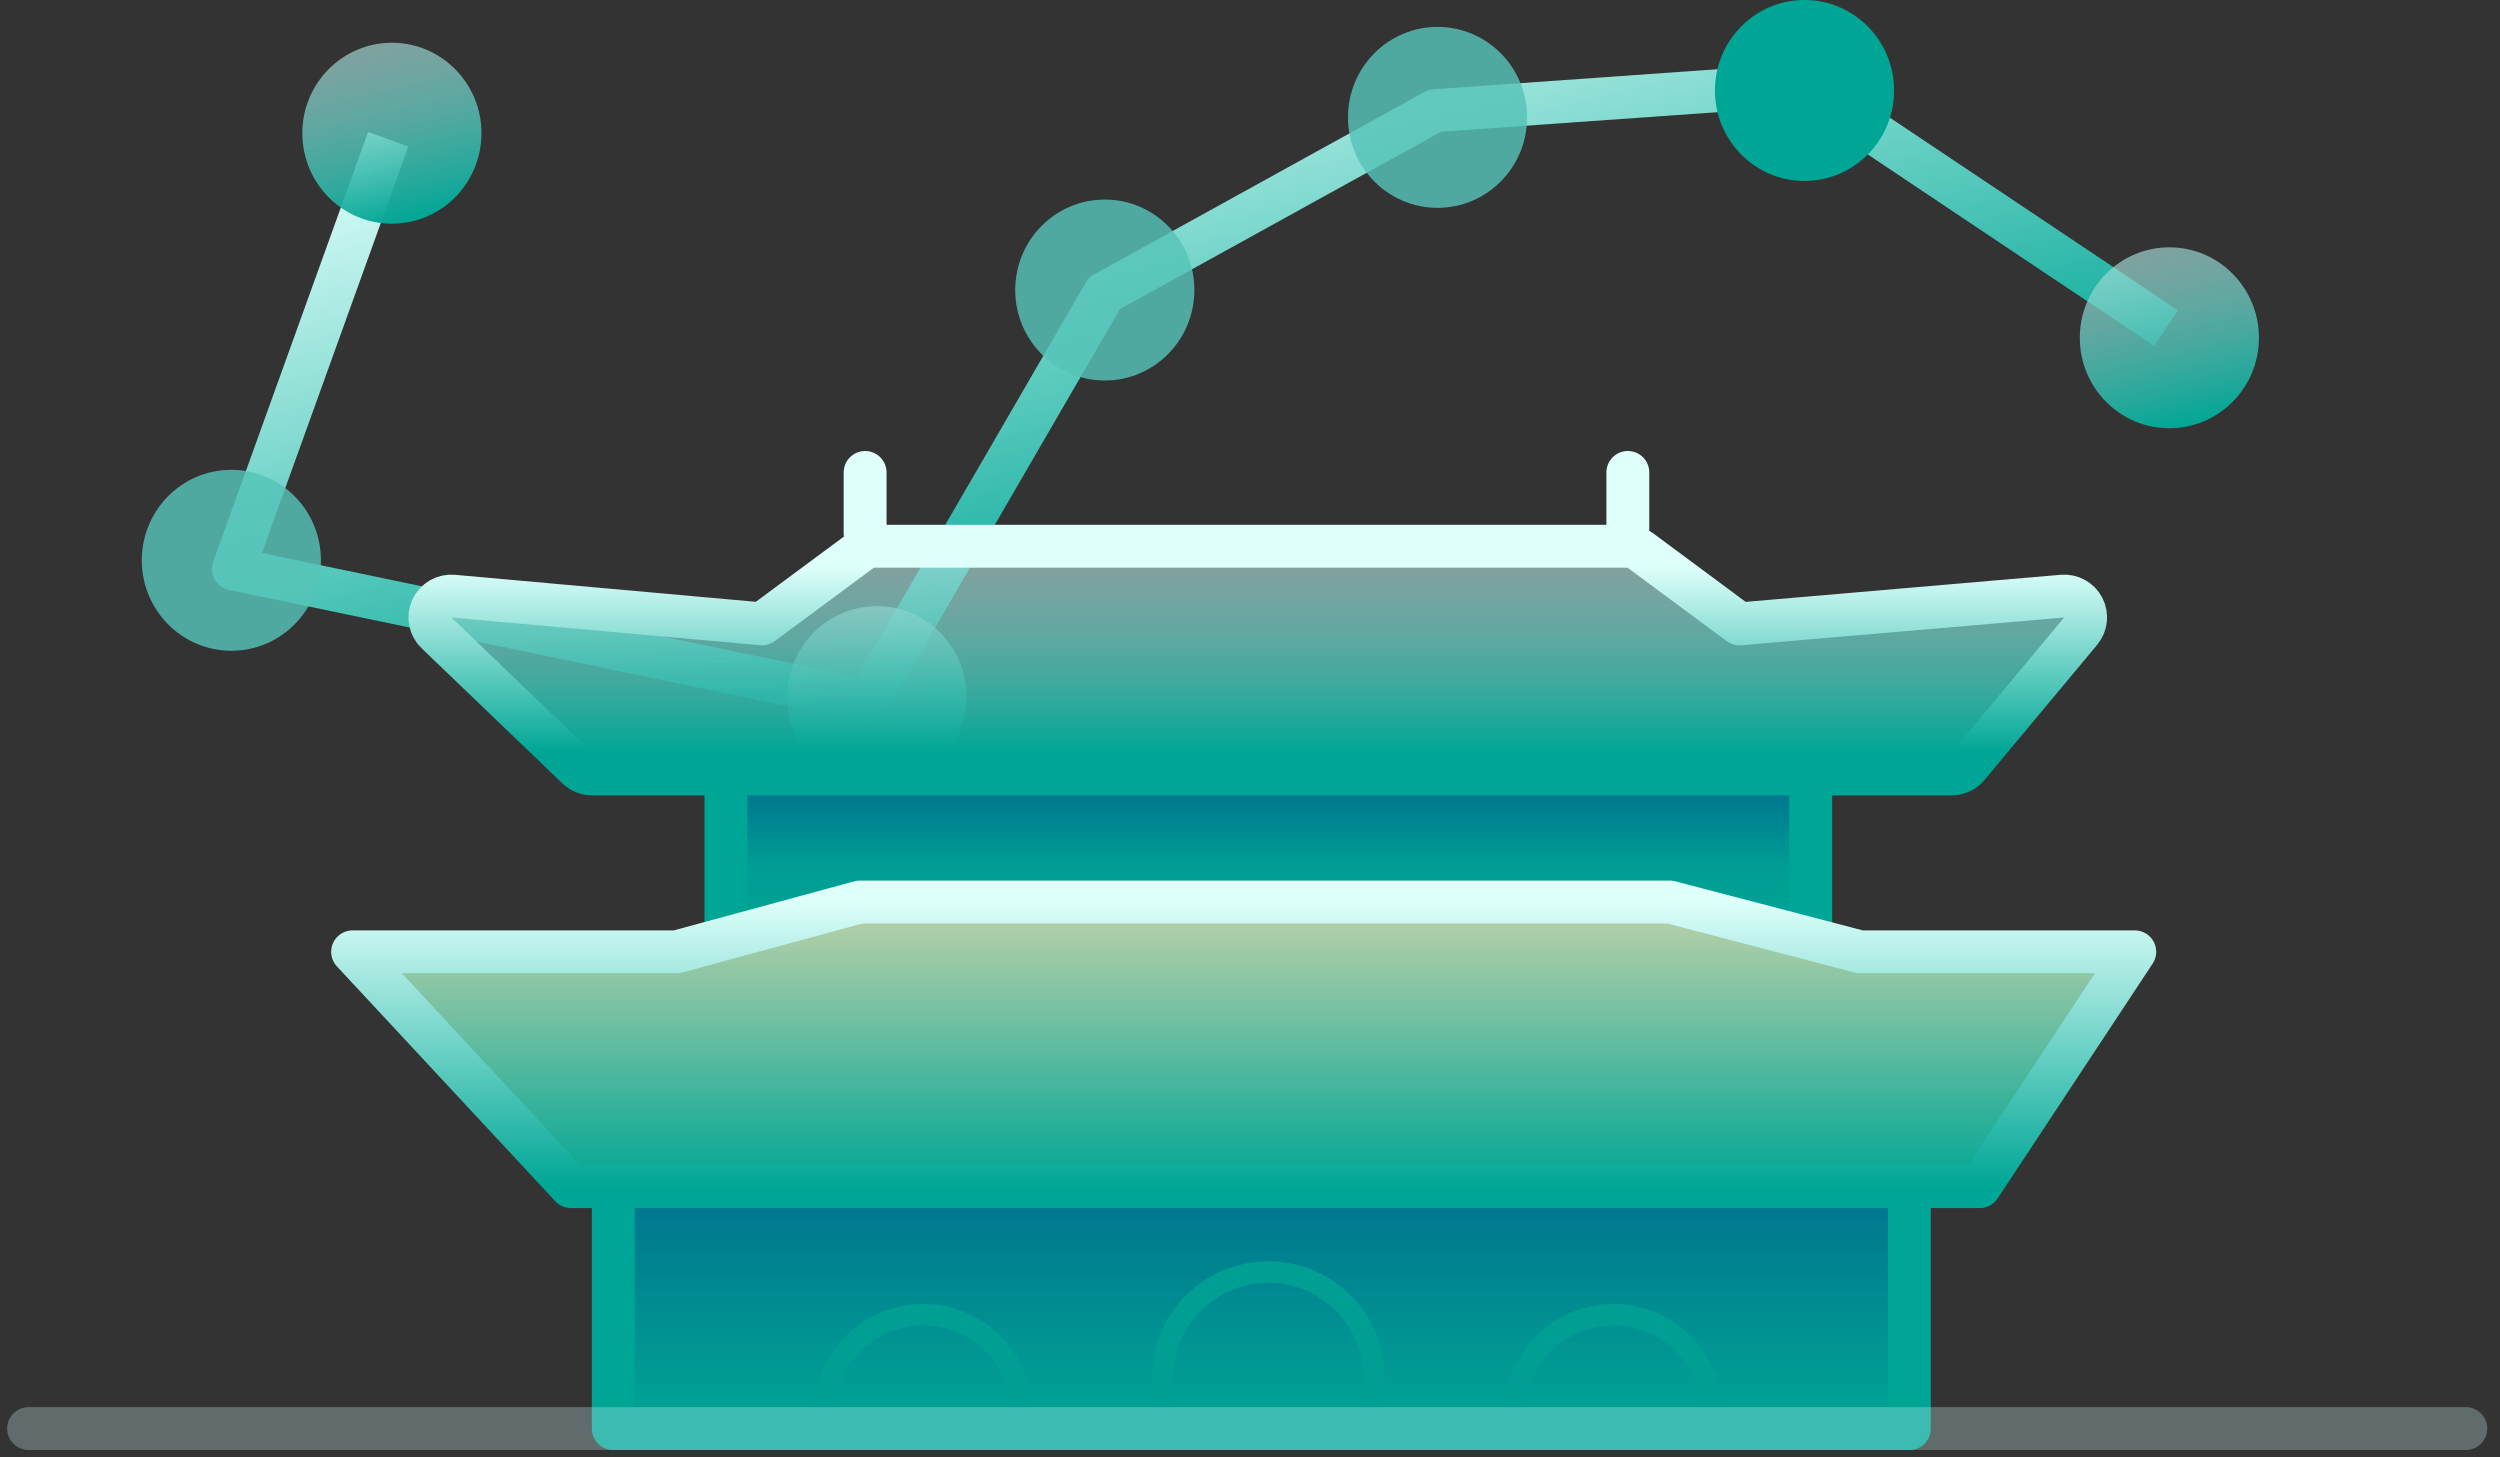 <svg width="175" height="102" viewBox="0 0 175 102" fill="none" xmlns="http://www.w3.org/2000/svg">
<rect x="0" y="0" width="175" height="102" fill="#333333" stroke="none"/>
<path d="M27.174 9.748L16.337 39.825L60.746 49.075L77.31 20.52L100.442 7.747L126.145 5.93L151.622 22.969" stroke="url(#paint0_linear_2836_775)" stroke-width="3" stroke-linejoin="round"/>
<path d="M27.433 15.659C30.895 15.659 33.702 12.823 33.702 9.325C33.702 5.828 30.895 2.992 27.433 2.992C23.97 2.992 21.163 5.828 21.163 9.325C21.163 12.823 23.97 15.659 27.433 15.659Z" fill="url(#paint1_linear_2836_775)"/>
<path d="M16.194 45.553C19.657 45.553 22.464 42.718 22.464 39.22C22.464 35.722 19.657 32.887 16.194 32.887C12.732 32.887 9.925 35.722 9.925 39.22C9.925 42.718 12.732 45.553 16.194 45.553Z" fill="url(#paint2_linear_2836_775)"/>
<path d="M61.388 55.096C64.85 55.096 67.657 52.261 67.657 48.763C67.657 45.265 64.85 42.43 61.388 42.43C57.925 42.43 55.118 45.265 55.118 48.763C55.118 52.261 57.925 55.096 61.388 55.096Z" fill="url(#paint3_linear_2836_775)"/>
<path d="M77.336 26.635C80.798 26.635 83.605 23.8 83.605 20.302C83.605 16.804 80.798 13.969 77.336 13.969C73.873 13.969 71.066 16.804 71.066 20.302C71.066 23.8 73.873 26.635 77.336 26.635Z" fill="url(#paint4_linear_2836_775)"/>
<path d="M100.629 14.549C104.091 14.549 106.898 11.714 106.898 8.216C106.898 4.718 104.091 1.883 100.629 1.883C97.166 1.883 94.359 4.718 94.359 8.216C94.359 11.714 97.166 14.549 100.629 14.549Z" fill="url(#paint5_linear_2836_775)"/>
<path d="M126.315 12.666C129.778 12.666 132.585 9.831 132.585 6.333C132.585 2.835 129.778 0 126.315 0C122.853 0 120.046 2.835 120.046 6.333C120.046 9.831 122.853 12.666 126.315 12.666Z" fill="url(#paint6_linear_2836_775)"/>
<path d="M151.855 29.979C155.318 29.979 158.125 27.143 158.125 23.646C158.125 20.148 155.318 17.312 151.855 17.312C148.393 17.312 145.586 20.148 145.586 23.646C145.586 27.143 148.393 29.979 151.855 29.979Z" fill="url(#paint7_linear_2836_775)"/>
<path d="M61.17 38.238C60.85 38.238 60.538 38.341 60.281 38.532L53.341 43.672L31.719 41.731C31.087 41.674 30.488 42.023 30.225 42.6C29.962 43.178 30.093 43.858 30.55 44.297L40.412 53.761C40.691 54.028 41.061 54.177 41.447 54.177H136.612C137.056 54.177 137.477 53.98 137.761 53.64L145.65 44.176C146.036 43.713 146.106 43.063 145.827 42.528C145.548 41.993 144.975 41.679 144.374 41.73L121.762 43.674L114.821 38.532C114.563 38.341 114.251 38.238 113.931 38.238L61.17 38.238Z" fill="url(#paint8_linear_2836_775)" stroke="url(#paint9_linear_2836_775)" stroke-width="3" stroke-linejoin="round"/>
<path d="M60.558 33.07V37.339" stroke="#DEFFFA" stroke-width="3" stroke-linecap="round" stroke-linejoin="round"/>
<path d="M113.948 33.07V37.339" stroke="#DEFFFA" stroke-width="3" stroke-linecap="round" stroke-linejoin="round"/>
<path d="M132.669 82.07H42.927V100.002H132.669V82.07Z" fill="url(#paint10_linear_2836_775)"/>
<path d="M126.751 66.13H50.815V54.176H126.751V66.13Z" fill="url(#paint11_linear_2836_775)" stroke="#00A695" stroke-width="3"/>
<path d="M47.364 66.627H24.682L39.967 83.064H138.584L149.433 66.627H130.202L116.888 63.141H60.184L47.364 66.627Z" fill="url(#paint12_linear_2836_775)" stroke="url(#paint13_linear_2836_775)" stroke-width="3" stroke-linejoin="round"/>
<path d="M57.719 100.001V98.935C57.719 95.121 60.809 92.031 64.622 92.031C68.434 92.031 71.525 95.121 71.525 98.935V100.001" stroke="#019E94" stroke-width="1.5" stroke-linejoin="round"/>
<path d="M106.041 100.001V98.935C106.041 95.121 109.132 92.031 112.945 92.031C116.757 92.031 119.847 95.121 119.847 98.935V100.001" stroke="#019E94" stroke-width="1.5" stroke-linejoin="round"/>
<path d="M81.387 100.001V96.44C81.387 92.354 84.698 89.043 88.783 89.043C92.868 89.043 96.179 92.354 96.179 96.44V100.001" stroke="#019E94" stroke-width="1.5" stroke-linejoin="round"/>
<path d="M42.927 83.066V100.002H133.655V83.066" stroke="#00A695" stroke-width="3" stroke-linejoin="round"/>
<path d="M2 100H172.608" stroke="url(#paint14_linear_2836_775)" stroke-width="3" stroke-linecap="round"/>
<defs>
<linearGradient id="paint0_linear_2836_775" x1="75.8" y1="-1.899" x2="86.53" y2="42.899" gradientUnits="userSpaceOnUse">
<stop stop-color="#DEFFFA"/>
<stop offset="1" stop-color="#00A695"/>
</linearGradient>
<linearGradient id="paint1_linear_2836_775" x1="25.899" y1="3.184" x2="28.848" y2="15.495" gradientUnits="userSpaceOnUse">
<stop stop-color="#ACDFDB" stop-opacity="0.64"/>
<stop offset="1" stop-color="#00A695"/>
</linearGradient>
<linearGradient id="paint2_linear_2836_775" x1="19.248" y1="52.231" x2="19.248" y2="52.231" gradientUnits="userSpaceOnUse">
<stop stop-color="#ACDFDB" stop-opacity="0.64"/>
<stop offset="1" stop-color="#00A695"/>
</linearGradient>
<linearGradient id="paint3_linear_2836_775" x1="59.854" y1="42.621" x2="62.803" y2="54.932" gradientUnits="userSpaceOnUse">
<stop stop-color="#ACDFDB" stop-opacity="0.64"/>
<stop offset="1" stop-color="#00A695"/>
</linearGradient>
<linearGradient id="paint4_linear_2836_775" x1="80.39" y1="33.313" x2="80.39" y2="33.313" gradientUnits="userSpaceOnUse">
<stop stop-color="#ACDFDB" stop-opacity="0.64"/>
<stop offset="1" stop-color="#00A695"/>
</linearGradient>
<linearGradient id="paint5_linear_2836_775" x1="103.683" y1="21.227" x2="103.683" y2="21.227" gradientUnits="userSpaceOnUse">
<stop stop-color="#ACDFDB" stop-opacity="0.64"/>
<stop offset="1" stop-color="#00A695"/>
</linearGradient>
<linearGradient id="paint6_linear_2836_775" x1="129.37" y1="19.344" x2="127.731" y2="12.503" gradientUnits="userSpaceOnUse">
<stop stop-color="#ACDFDB" stop-opacity="0.64"/>
<stop offset="1" stop-color="#00A695"/>
</linearGradient>
<linearGradient id="paint7_linear_2836_775" x1="150.322" y1="17.504" x2="153.271" y2="29.815" gradientUnits="userSpaceOnUse">
<stop stop-color="#ACDFDB" stop-opacity="0.64"/>
<stop offset="1" stop-color="#00A695"/>
</linearGradient>
<linearGradient id="paint8_linear_2836_775" x1="88.044" y1="39.733" x2="88.044" y2="52.683" gradientUnits="userSpaceOnUse">
<stop stop-color="#ACDFDB" stop-opacity="0.64"/>
<stop offset="1" stop-color="#00A695"/>
</linearGradient>
<linearGradient id="paint9_linear_2836_775" x1="88.044" y1="39.733" x2="88.044" y2="52.683" gradientUnits="userSpaceOnUse">
<stop stop-color="#DEFFFA"/>
<stop offset="1" stop-color="#00A695"/>
</linearGradient>
<linearGradient id="paint10_linear_2836_775" x1="87.798" y1="82.07" x2="87.798" y2="100.002" gradientUnits="userSpaceOnUse">
<stop stop-color="#00708D"/>
<stop offset="1" stop-color="#00A695"/>
</linearGradient>
<linearGradient id="paint11_linear_2836_775" x1="88.783" y1="54.176" x2="88.783" y2="66.13" gradientUnits="userSpaceOnUse">
<stop stop-color="#006C8D"/>
<stop offset="0.524" stop-color="#009C94"/>
<stop offset="1" stop-color="#00A695"/>
</linearGradient>
<linearGradient id="paint12_linear_2836_775" x1="87.057" y1="63.141" x2="87.057" y2="83.064" gradientUnits="userSpaceOnUse">
<stop stop-color="#BFD2AA"/>
<stop offset="1" stop-color="#01A695"/>
</linearGradient>
<linearGradient id="paint13_linear_2836_775" x1="87.057" y1="63.141" x2="87.057" y2="83.064" gradientUnits="userSpaceOnUse">
<stop stop-color="#DEFFFA"/>
<stop offset="1" stop-color="#00A695"/>
</linearGradient>
<linearGradient id="paint14_linear_2836_775" x1="nan" y1="nan" x2="nan" y2="nan" gradientUnits="userSpaceOnUse">
<stop stop-color="#C8F1EF" stop-opacity="0.3"/>
<stop offset="0.234" stop-color="#A5E0DA"/>
<stop offset="0.364" stop-color="#2FB7A9"/>
<stop offset="0.5" stop-color="#00A695"/>
<stop offset="0.624" stop-color="#2EB6A9"/>
<stop offset="0.775" stop-color="#ACE2DE"/>
<stop offset="1" stop-color="#C8F1EF" stop-opacity="0.3"/>
</linearGradient>
</defs>
</svg>
